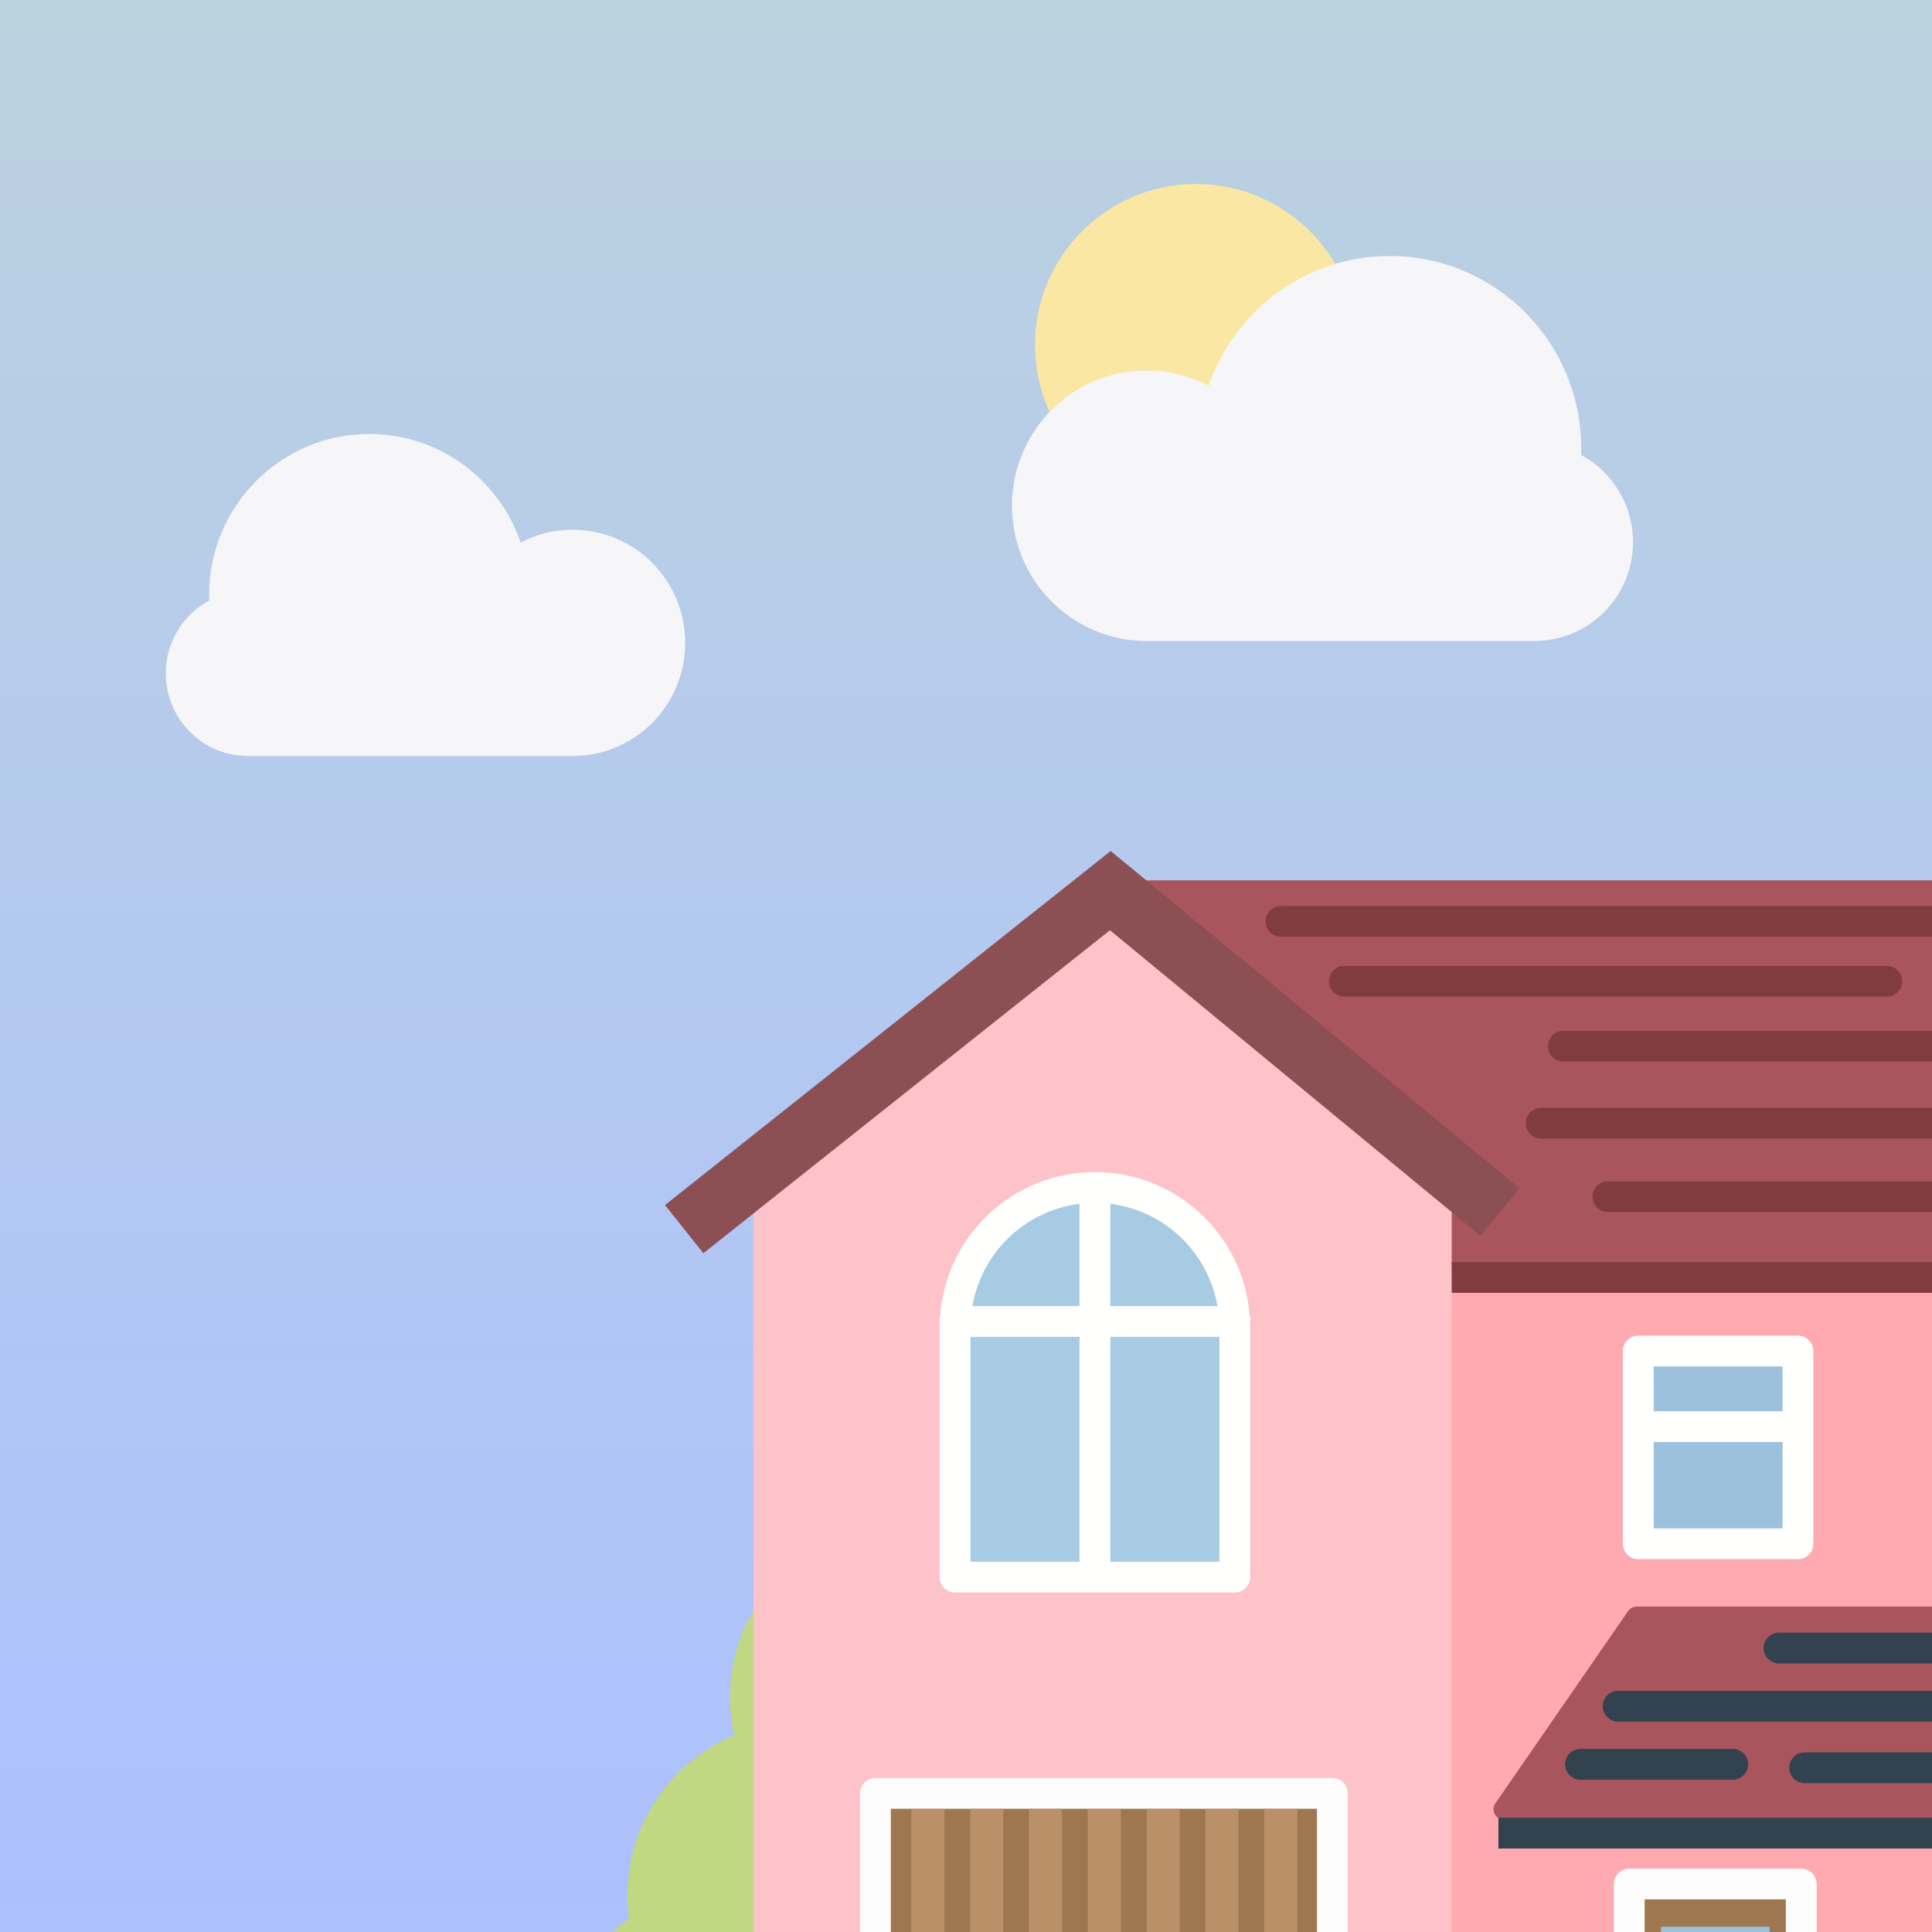 <svg width="84" height="84" viewBox="0 0 84 84" fill="none" xmlns="http://www.w3.org/2000/svg">
<rect x="0" y="0" width="84" height="84" fill="#333333" stroke="none"/>
<g id="Weather / Morning / Cloudy " clip-path="url(#clip0_2_267)">
<rect id="Rectangle 10" width="84" height="84" fill="url(#paint0_linear_2_267)"/>
<path id="Oval 4" fill-rule="evenodd" clip-rule="evenodd" d="M16.127 32.869H24.898C27.601 32.869 29.791 30.667 29.791 27.95C29.791 25.234 27.601 23.032 24.898 23.032C24.083 23.032 23.314 23.232 22.638 23.587C21.696 20.841 19.104 18.869 16.054 18.869C12.208 18.869 9.091 22.003 9.091 25.869C9.091 25.949 9.092 26.027 9.095 26.106C7.972 26.712 7.209 27.904 7.209 29.275C7.209 31.26 8.81 32.869 10.784 32.869H16.054C16.064 32.869 16.127 32.869 16.127 32.869H16.054H16.127Z" fill="#F6F6F8"/>
<g id="Group">
<path id="Fill 6" fill-rule="evenodd" clip-rule="evenodd" d="M42.452 82.434C42.452 86.622 39.054 90.017 34.863 90.017C30.671 90.017 27.274 86.622 27.274 82.434C27.274 78.246 30.671 74.852 34.863 74.852C39.054 74.852 42.452 78.246 42.452 82.434Z" fill="#BFD881"/>
<path id="Fill 7" fill-rule="evenodd" clip-rule="evenodd" d="M39.179 89.72C39.179 93.907 35.781 97.302 31.589 97.302C27.398 97.302 24 93.907 24 89.72C24 85.532 27.398 82.137 31.589 82.137C35.781 82.137 39.179 85.532 39.179 89.72Z" fill="#BFD881"/>
<path id="Fill 8" fill-rule="evenodd" clip-rule="evenodd" d="M46.916 73.811C46.916 77.999 43.519 81.394 39.327 81.394C35.136 81.394 31.738 77.999 31.738 73.811C31.738 69.623 35.136 66.228 39.327 66.228C43.519 66.228 46.916 69.623 46.916 73.811Z" fill="#BFD881"/>
<path id="Fill 9" fill-rule="evenodd" clip-rule="evenodd" d="M62.69 97.135H109.565V49.345H62.69V97.135Z" fill="#FFA9B1"/>
<path id="Fill 10" fill-rule="evenodd" clip-rule="evenodd" d="M103.353 38.276H48.107V54.966H113.732L103.353 38.276Z" fill="#A9555D"/>
<path id="Fill 11" fill-rule="evenodd" clip-rule="evenodd" d="M63.118 97.302H32.761V49.512L48.237 38.574L63.118 49.512V97.302Z" fill="#FDC3C9"/>
<path id="Fill 12" fill-rule="evenodd" clip-rule="evenodd" d="M30.581 54.489L28.914 52.394L48.29 37L66.073 51.666L64.368 53.73L48.259 40.444L30.581 54.489Z" fill="#8C4F54"/>
<path id="Fill 13" fill-rule="evenodd" clip-rule="evenodd" d="M108.252 79.108H65.382C65.022 79.108 64.81 78.705 65.015 78.408L70.789 70.045C70.872 69.925 71.01 69.852 71.157 69.852H103.174C103.33 69.852 103.475 69.934 103.556 70.067L108.633 78.43C108.814 78.728 108.6 79.108 108.252 79.108Z" fill="#A9555D"/>
<path id="Fill 14" fill-rule="evenodd" clip-rule="evenodd" d="M38.062 97.377H57.929V77.974H38.062V97.377Z" fill="#9E764F"/>
<path id="Fill 15" fill-rule="evenodd" clip-rule="evenodd" d="M58.598 97.377H57.259V78.643H38.732V97.377H37.393V77.974C37.393 77.605 37.692 77.305 38.062 77.305H57.929C58.298 77.305 58.598 77.605 58.598 77.974V97.377Z" fill="#FCFCFC"/>
<path id="Fill 16" fill-rule="evenodd" clip-rule="evenodd" d="M71.228 67.12H78.172V58.74H71.228V67.12Z" fill="#9CC1DC"/>
<path id="Fill 17" fill-rule="evenodd" clip-rule="evenodd" d="M71.898 66.451H77.503V59.41H71.898V66.451ZM78.172 67.79H71.228C70.859 67.79 70.558 67.49 70.558 67.12V58.741C70.558 58.371 70.859 58.072 71.228 58.072H78.172C78.542 58.072 78.842 58.371 78.842 58.741V67.12C78.842 67.49 78.542 67.79 78.172 67.79Z" fill="#FFFFFE"/>
<path id="Fill 18" fill-rule="evenodd" clip-rule="evenodd" d="M70.838 97.451H78.315V81.914H70.838V97.451Z" fill="#9E764F"/>
<path id="Fill 19" fill-rule="evenodd" clip-rule="evenodd" d="M78.985 97.451H77.645V82.583H71.507V97.451H70.168V81.914C70.168 81.545 70.468 81.245 70.838 81.245H78.315C78.685 81.245 78.985 81.545 78.985 81.914V97.451Z" fill="#FCFCFC"/>
<path id="Fill 20" fill-rule="evenodd" clip-rule="evenodd" d="M53.67 57.372C53.495 54.173 50.851 51.629 47.605 51.629C44.358 51.629 41.714 54.173 41.539 57.372H41.522V68.57H53.688V57.372H53.67Z" fill="#A8CBE4"/>
<path id="Fill 21" fill-rule="evenodd" clip-rule="evenodd" d="M42.192 67.901H53.018V57.52L53.002 57.409C52.845 54.543 50.475 52.298 47.605 52.298C44.735 52.298 42.365 54.543 42.208 57.409L42.192 57.523V67.901ZM53.688 69.239H41.522C41.152 69.239 40.853 68.939 40.853 68.57V57.372C40.853 57.305 40.862 57.24 40.881 57.179C41.153 53.679 44.076 50.96 47.605 50.96C51.133 50.96 54.057 53.679 54.329 57.179C54.347 57.24 54.357 57.305 54.357 57.372V68.57C54.357 68.939 54.057 69.239 53.688 69.239Z" fill="#FFFFFE"/>
<path id="Fill 22" fill-rule="evenodd" clip-rule="evenodd" d="M46.935 68.31H48.275V51.583H46.935V68.31Z" fill="#FFFFFE"/>
<path id="Fill 23" fill-rule="evenodd" clip-rule="evenodd" d="M41.634 58.125H53.613V56.787H41.634V58.125Z" fill="#FFFFFE"/>
<path id="Fill 24" fill-rule="evenodd" clip-rule="evenodd" d="M72.214 90.24H76.939V83.772H72.214V90.24Z" fill="#9CC1DC"/>
<path id="Fill 25" fill-rule="evenodd" clip-rule="evenodd" d="M39.625 97.34H41.063V78.645H39.625V97.34Z" fill="#B99068"/>
<path id="Fill 26" fill-rule="evenodd" clip-rule="evenodd" d="M42.182 97.34H43.62V78.645H42.182V97.34Z" fill="#B99068"/>
<path id="Fill 27" fill-rule="evenodd" clip-rule="evenodd" d="M44.738 97.34H46.176V78.645H44.738V97.34Z" fill="#B99068"/>
<path id="Fill 28" fill-rule="evenodd" clip-rule="evenodd" d="M47.295 97.34H48.733V78.645H47.295V97.34Z" fill="#B99068"/>
<path id="Fill 29" fill-rule="evenodd" clip-rule="evenodd" d="M49.851 97.34H51.29V78.645H49.851V97.34Z" fill="#B99068"/>
<path id="Fill 30" fill-rule="evenodd" clip-rule="evenodd" d="M52.408 97.34H53.847V78.645H52.408V97.34Z" fill="#B99068"/>
<path id="Fill 31" fill-rule="evenodd" clip-rule="evenodd" d="M54.965 97.34H56.404V78.645H54.965V97.34Z" fill="#B99068"/>
<path id="Fill 36" fill-rule="evenodd" clip-rule="evenodd" d="M65.148 80.371H108.493V79.033H65.148V80.371Z" fill="#32424F"/>
<path id="Fill 37" fill-rule="evenodd" clip-rule="evenodd" d="M63.118 56.211H113.721V54.873H63.118V56.211Z" fill="#813C42"/>
<path id="Fill 41" fill-rule="evenodd" clip-rule="evenodd" d="M71.284 62.697H78.241V61.359H71.284V62.697Z" fill="#FFFFFE"/>
<path id="Fill 42" fill-rule="evenodd" clip-rule="evenodd" d="M103.762 77.528H78.464C78.094 77.528 77.795 77.228 77.795 76.859C77.795 76.49 78.094 76.19 78.464 76.19H103.762C104.132 76.19 104.431 76.49 104.431 76.859C104.431 77.228 104.132 77.528 103.762 77.528Z" fill="#32424F"/>
<path id="Fill 43" fill-rule="evenodd" clip-rule="evenodd" d="M89.922 74.852H70.354C69.984 74.852 69.684 74.552 69.684 74.183C69.684 73.813 69.984 73.513 70.354 73.513H89.922C90.292 73.513 90.592 73.813 90.592 74.183C90.592 74.552 90.292 74.852 89.922 74.852Z" fill="#32424F"/>
<path id="Fill 44" fill-rule="evenodd" clip-rule="evenodd" d="M93.196 72.324H77.348C76.978 72.324 76.679 72.025 76.679 71.655C76.679 71.286 76.978 70.986 77.348 70.986H93.196C93.566 70.986 93.866 71.286 93.866 71.655C93.866 72.025 93.566 72.324 93.196 72.324Z" fill="#32424F"/>
<path id="Fill 47" fill-rule="evenodd" clip-rule="evenodd" d="M75.339 77.379H68.717C68.347 77.379 68.047 77.08 68.047 76.71C68.047 76.341 68.347 76.041 68.717 76.041H75.339C75.709 76.041 76.009 76.341 76.009 76.71C76.009 77.08 75.709 77.379 75.339 77.379Z" fill="#32424F"/>
<path id="Fill 48" fill-rule="evenodd" clip-rule="evenodd" d="M92.452 52.699H69.908C69.538 52.699 69.238 52.399 69.238 52.029C69.238 51.66 69.538 51.36 69.908 51.36H92.452C92.822 51.36 93.122 51.66 93.122 52.029C93.122 52.399 92.822 52.699 92.452 52.699Z" fill="#813C42"/>
<path id="Fill 50" fill-rule="evenodd" clip-rule="evenodd" d="M96.395 49.502H67.006C66.636 49.502 66.336 49.202 66.336 48.833C66.336 48.463 66.636 48.164 67.006 48.164H96.395C96.766 48.164 97.065 48.463 97.065 48.833C97.065 49.202 96.766 49.502 96.395 49.502Z" fill="#813C42"/>
<path id="Fill 52" fill-rule="evenodd" clip-rule="evenodd" d="M105.92 46.156H67.973C67.603 46.156 67.304 45.857 67.304 45.487C67.304 45.118 67.603 44.818 67.973 44.818H105.92C106.289 44.818 106.589 45.118 106.589 45.487C106.589 45.857 106.289 46.156 105.92 46.156Z" fill="#813C42"/>
<path id="Fill 53" fill-rule="evenodd" clip-rule="evenodd" d="M82.036 43.332H58.449C58.08 43.332 57.779 43.032 57.779 42.663C57.779 42.293 58.08 41.993 58.449 41.993H82.036C82.405 41.993 82.705 42.293 82.705 42.663C82.705 43.032 82.405 43.332 82.036 43.332Z" fill="#813C42"/>
<path id="Fill 56" fill-rule="evenodd" clip-rule="evenodd" d="M101.381 40.729H55.696C55.326 40.729 55.027 40.43 55.027 40.06C55.027 39.691 55.326 39.391 55.696 39.391H101.381C101.751 39.391 102.05 39.691 102.05 40.06C102.05 40.43 101.751 40.729 101.381 40.729Z" fill="#813C42"/>
</g>
<circle id="Oval 1" cx="52" cy="15" r="7" fill="#FAE7A3"/>
<path id="Oval 4_2" fill-rule="evenodd" clip-rule="evenodd" d="M60.338 27.869H49.85C46.619 27.869 44 25.236 44 21.988C44 18.74 46.619 16.107 49.85 16.107C50.825 16.107 51.744 16.347 52.553 16.771C53.678 13.489 56.778 11.131 60.425 11.131C65.023 11.131 68.75 14.878 68.75 19.5C68.75 19.595 68.748 19.689 68.745 19.783C70.088 20.508 71 21.933 71 23.572C71 25.945 69.086 27.869 66.725 27.869H60.425C60.412 27.869 60.338 27.869 60.338 27.869H60.425H60.338Z" fill="#F6F6F8"/>
</g>
<defs>
<linearGradient id="paint0_linear_2_267" x1="42" y1="0" x2="42" y2="84" gradientUnits="userSpaceOnUse">
<stop stop-color="#BBD2DF"/>
<stop offset="1" stop-color="#ADC0FF"/>
</linearGradient>
<clipPath id="clip0_2_267">
<rect width="84" height="84" fill="white"/>
</clipPath>
</defs>
</svg>
